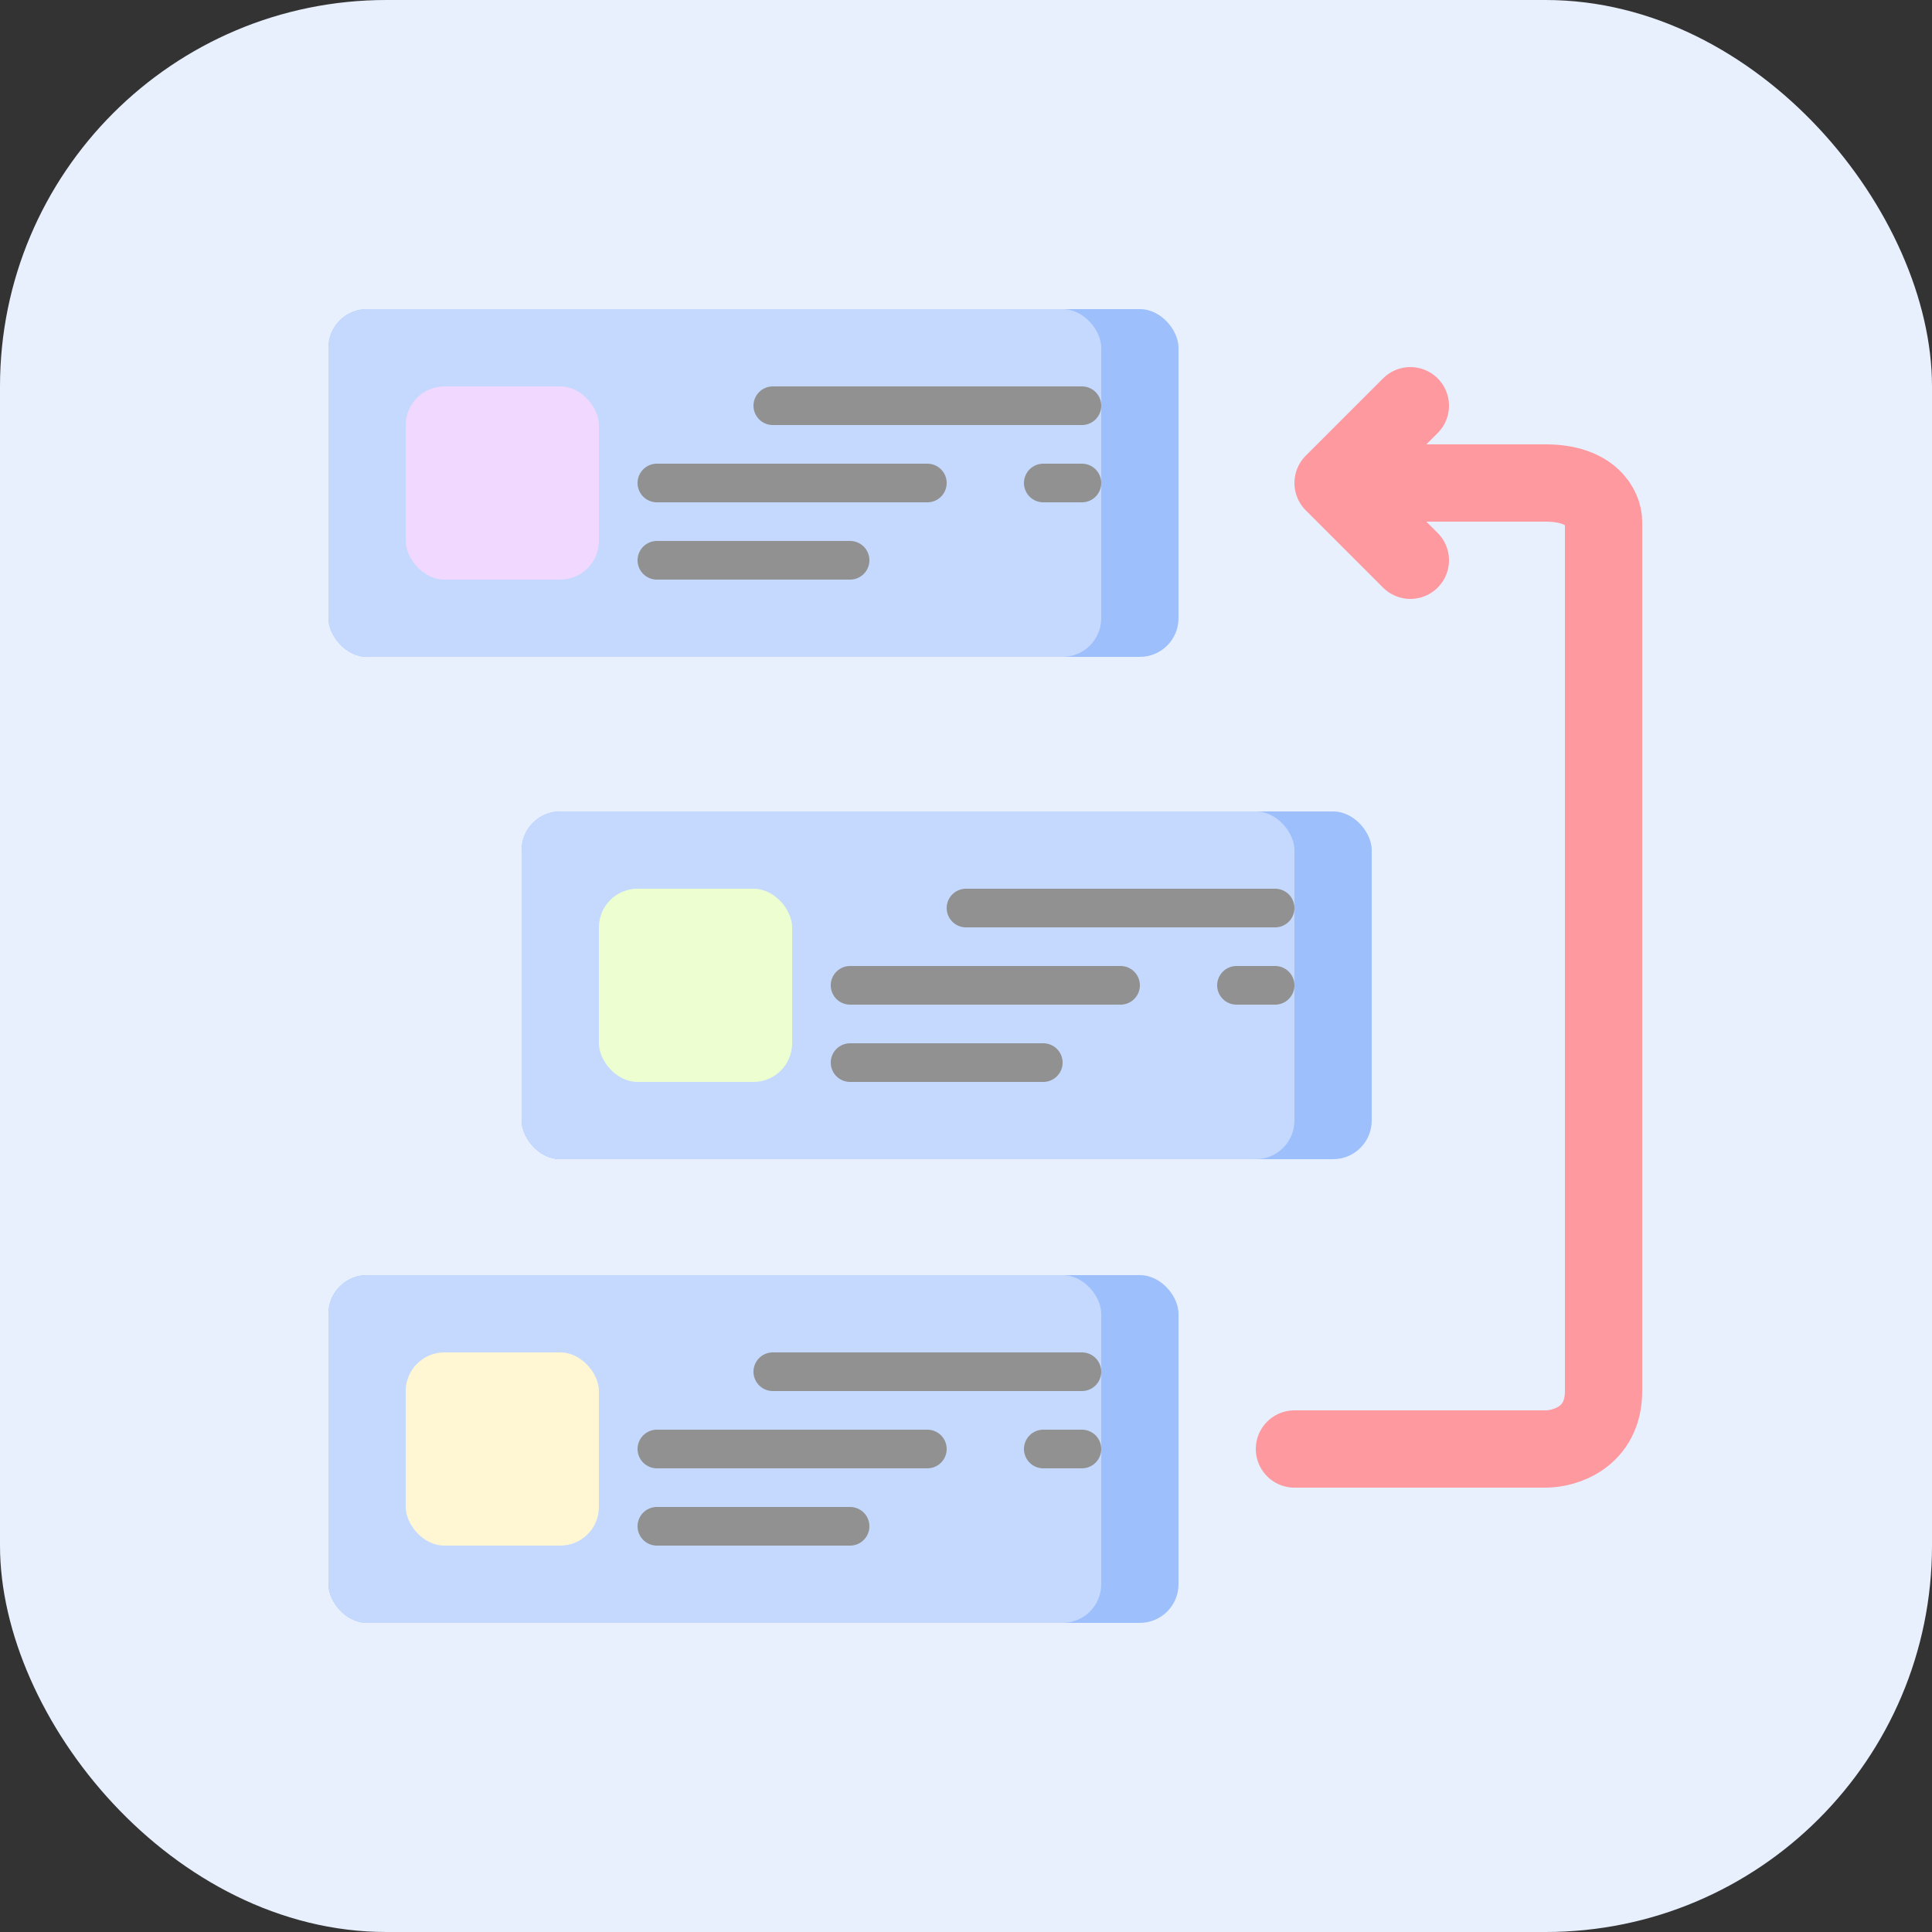 
<svg width="50" height="50" viewBox="0 0 50 50" fill="none" xmlns="http://www.w3.org/2000/svg">
<rect x="0" y="0" width="50" height="50" fill="#333333" stroke="none"/>
<rect width="50" height="50" rx="10" fill="#E8F0FE"/>
<path d="M33.5 37.5H40C40.5 37.5 41.5 37.2 41.5 36C41.5 34.8 41.5 20.5 41.5 13.5C41.5 13.167 41.2 12.5 40 12.5C38.8 12.5 35.833 12.5 34.5 12.5M34.5 12.5L36.5 10.5M34.5 12.5L36.5 14.5" stroke="#FE99A0" stroke-width="2" stroke-linecap="round" stroke-linejoin="round"/>
<rect x="8.5" y="8" width="22" height="9" rx="1" fill="#9DBFFB"/>
<rect x="8.5" y="8" width="20" height="9" rx="1" fill="#C4D9FD"/>
<rect x="10.5" y="10" width="5" height="5" rx="1" fill="#F1D8FF"/>
<line x1="20" y1="10.5" x2="28" y2="10.5" stroke="#919191" stroke-linecap="round"/>
<line x1="17" y1="12.5" x2="24" y2="12.5" stroke="#919191" stroke-linecap="round"/>
<line x1="27" y1="12.5" x2="28" y2="12.5" stroke="#919191" stroke-linecap="round"/>
<line x1="17" y1="14.5" x2="22" y2="14.5" stroke="#919191" stroke-linecap="round"/>
<rect x="13.5" y="21" width="22" height="9" rx="1" fill="#9DBFFB"/>
<rect x="13.5" y="21" width="20" height="9" rx="1" fill="#C4D9FD"/>
<rect x="15.5" y="23" width="5" height="5" rx="1" fill="#EDFFD0"/>
<line x1="25" y1="23.5" x2="33" y2="23.5" stroke="#919191" stroke-linecap="round"/>
<line x1="22" y1="25.5" x2="29" y2="25.5" stroke="#919191" stroke-linecap="round"/>
<line x1="32" y1="25.5" x2="33" y2="25.5" stroke="#919191" stroke-linecap="round"/>
<line x1="22" y1="27.5" x2="27" y2="27.5" stroke="#919191" stroke-linecap="round"/>
<rect x="8.5" y="33" width="22" height="9" rx="1" fill="#9DBFFB"/>
<rect x="8.5" y="33" width="20" height="9" rx="1" fill="#C4D9FD"/>
<rect x="10.5" y="35" width="5" height="5" rx="1" fill="#FFF6D4"/>
<line x1="20" y1="35.5" x2="28" y2="35.5" stroke="#919191" stroke-linecap="round"/>
<line x1="17" y1="37.5" x2="24" y2="37.5" stroke="#919191" stroke-linecap="round"/>
<line x1="27" y1="37.5" x2="28" y2="37.5" stroke="#919191" stroke-linecap="round"/>
<line x1="17" y1="39.5" x2="22" y2="39.5" stroke="#919191" stroke-linecap="round"/>
</svg>
